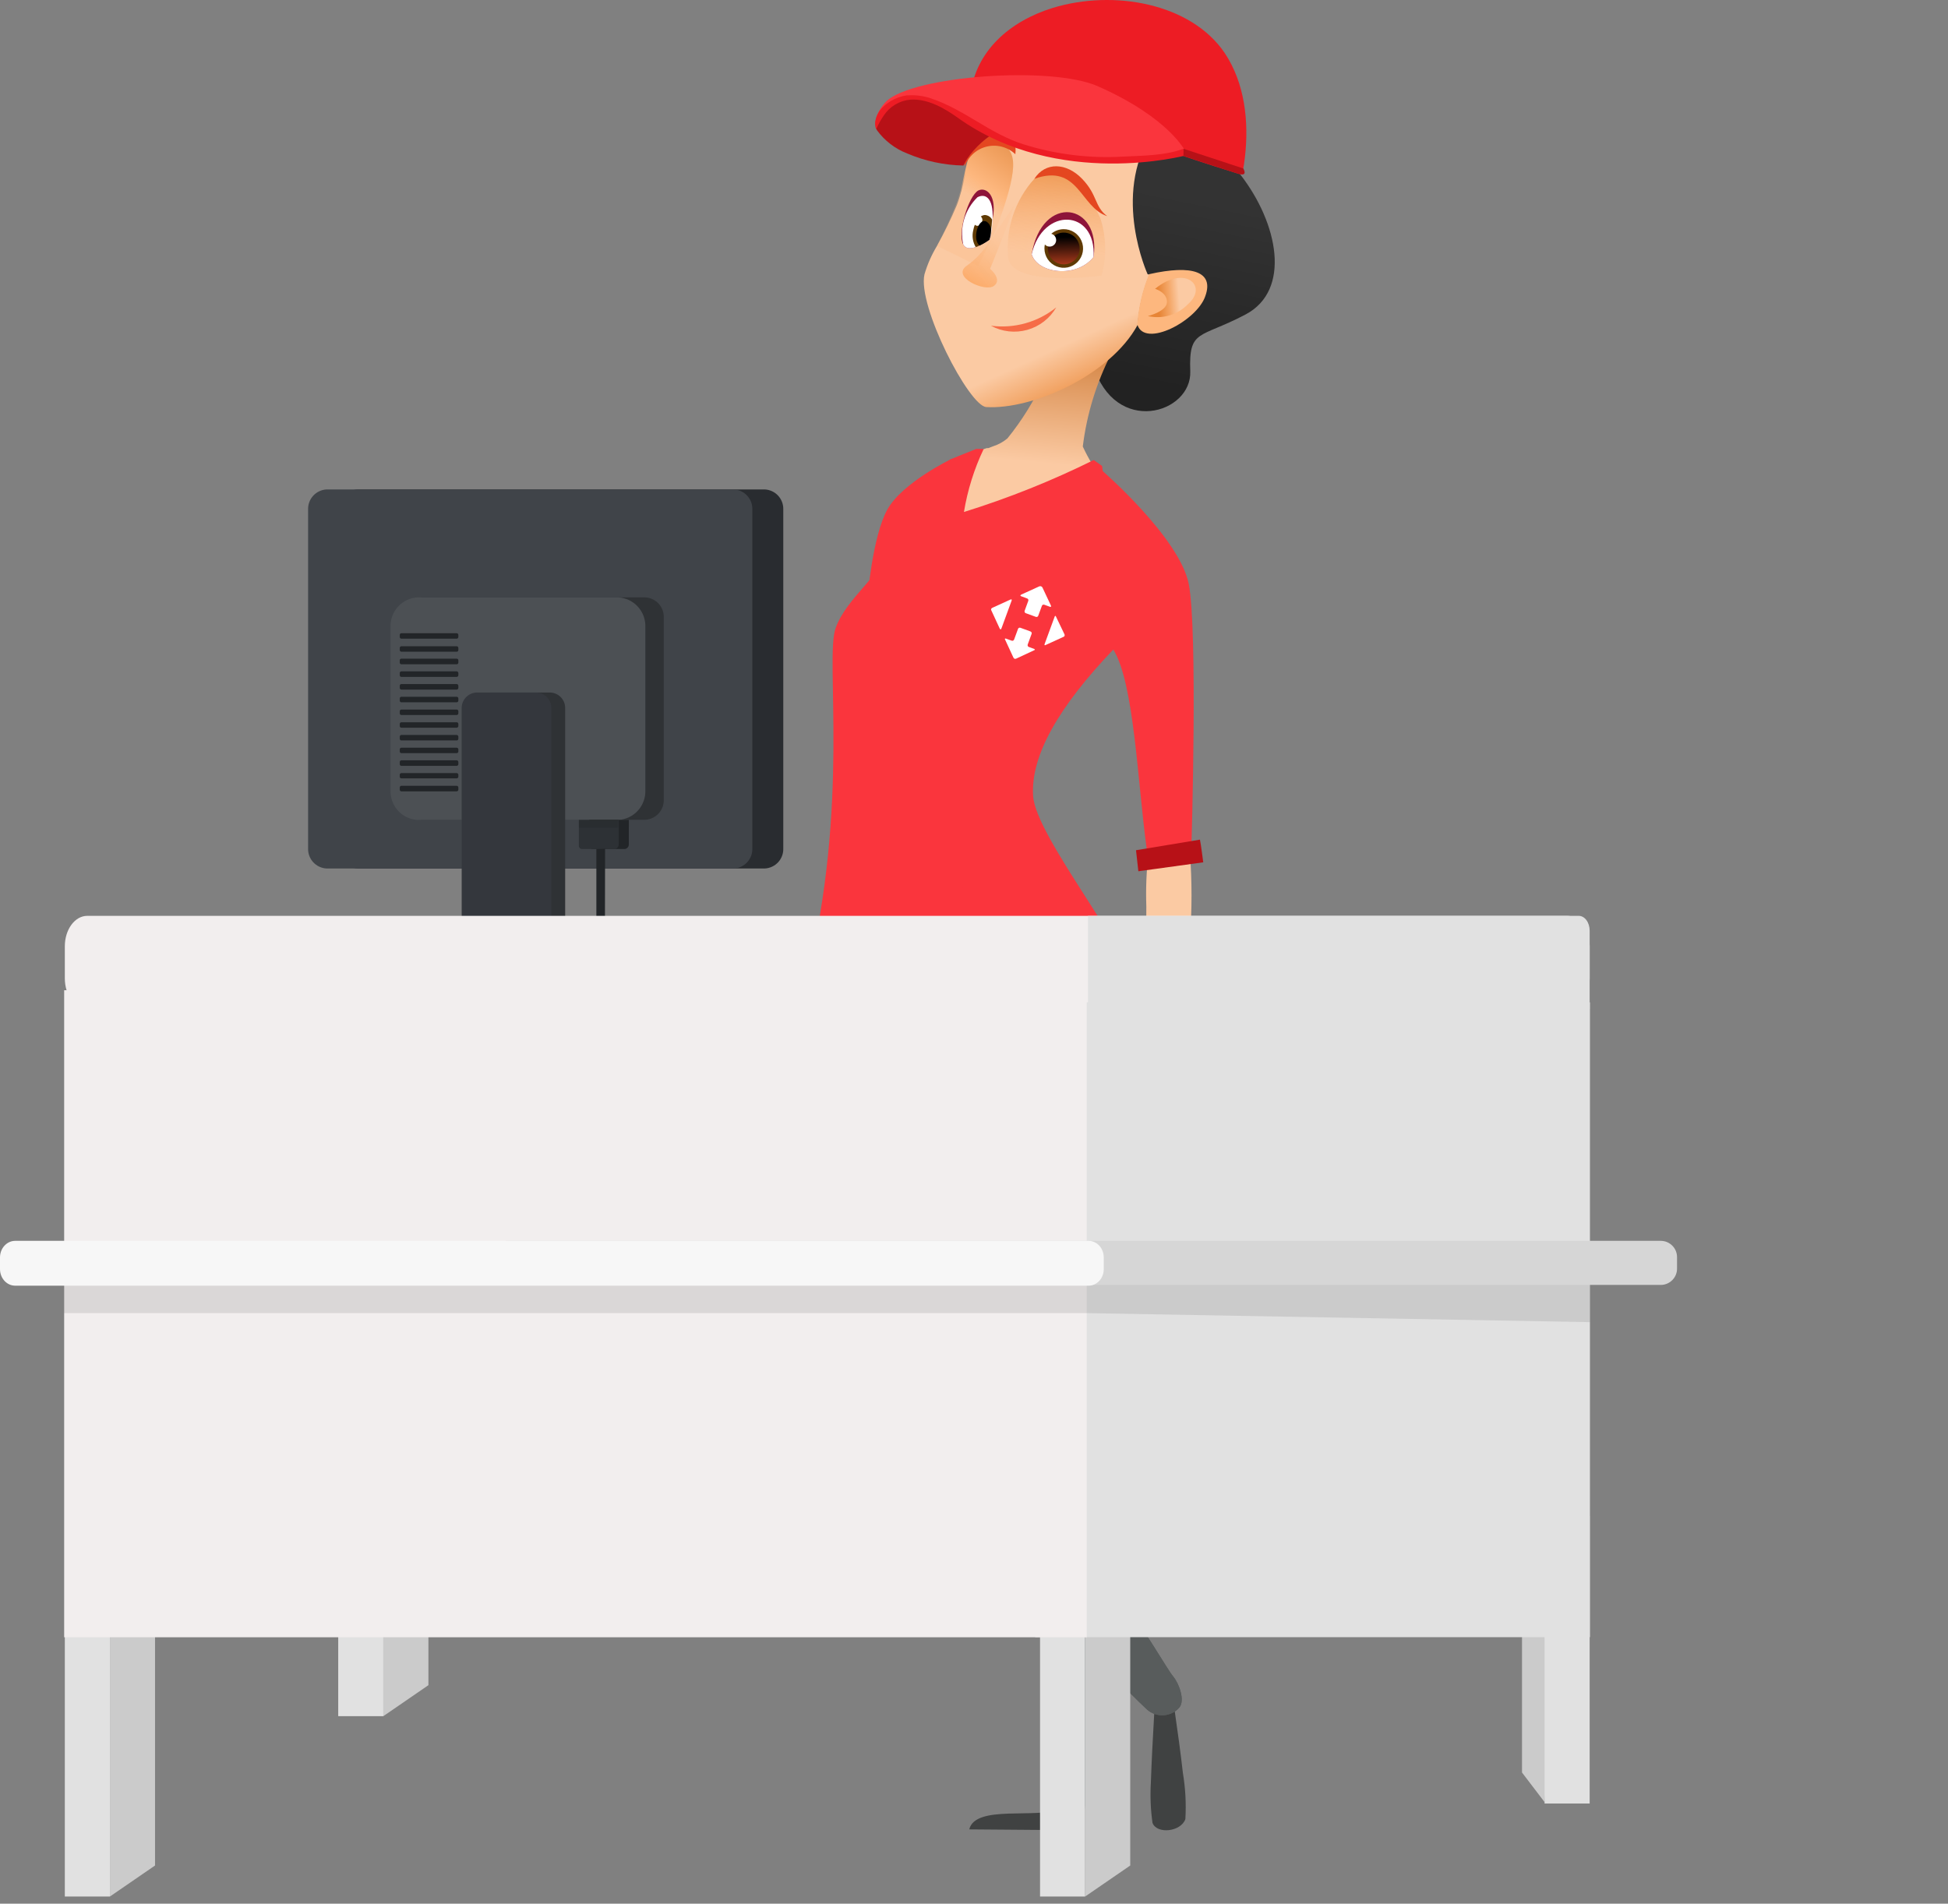 <svg width="266" height="260" viewBox="0 0 266 260" fill="none" xmlns="http://www.w3.org/2000/svg">
<rect x="0" y="0" width="266" height="260" fill="#808080" stroke="none"/>
<path d="M265.963 80.982C265.964 80.959 265.964 80.936 265.963 80.914C265.959 80.94 265.963 80.982 265.963 80.982Z" fill="#381911"/>
<path d="M14.525 133.218L11.261 134.784L31.984 177.979L35.248 176.413L14.525 133.218Z" fill="#FFD2A9"/>
<path d="M213.99 207.062H207.832V242.086L210.911 246.127L213.99 207.062Z" fill="#CBCBCB"/>
<path d="M132.353 249.85L146.488 249.962V247.034C146.488 247.034 145.099 245.645 144.743 247.034C141.664 248.48 133.179 246.415 132.353 249.85Z" fill="#404242"/>
<path d="M157.376 248.968C157.977 250.544 161.262 250.188 161.863 248.442C161.986 246.34 161.872 244.23 161.525 242.153C160.924 236.804 159.854 229.99 159.76 229.539L157.883 229.708C157.883 229.708 157.339 237.742 157.151 243.467C157.041 245.304 157.117 247.146 157.376 248.968Z" fill="#404242"/>
<path d="M112.175 127.685C112.175 127.685 112.362 137.24 112.757 143.284C112.85 144.505 112.925 145.593 113.001 146.419C113.001 146.644 113.001 146.907 113.094 147.17C113.376 149.648 113.733 152.52 114.146 155.636C116.023 169.114 119.101 187.041 123.757 195.919C126.762 200.7 130.186 205.204 133.987 209.379C136.99 212.926 140.369 216.699 143.617 220.229C146.245 223.101 148.798 225.86 151.125 228.094C153.453 230.328 155.255 232.223 156.625 233.481C157.237 234.026 158.04 234.309 158.858 234.266C159.677 234.224 160.446 233.861 160.999 233.256C161.881 232.299 160.999 229.915 160.192 228.957C159.385 228 156.306 222.5 151.538 215.911C148.237 211.143 144.697 206.545 140.932 202.133C139.761 200.996 138.67 199.779 137.666 198.491C135.23 195.624 133.753 192.066 133.443 188.317C133.142 181.09 133.443 173.3 133.649 167.912C133.856 164.308 134.081 161.906 134.156 161.699C134.231 161.493 133.856 159.447 133.311 156.349C132.767 153.252 132.091 149.085 131.434 144.955C130.026 137.09 128.6 129.168 128.431 128.248L112.175 127.685Z" fill="url(#paint0_radial)"/>
<path d="M133.987 209.379C136.99 212.926 140.369 216.7 143.617 220.229C146.245 223.101 148.798 225.86 151.125 228.094C153.453 230.328 155.255 232.223 156.625 233.481C157.237 234.027 158.04 234.309 158.858 234.266C159.677 234.224 160.446 233.861 160.999 233.256C161.881 232.299 160.999 229.915 160.192 228.957C159.385 228 156.306 222.5 151.538 215.911C148.237 211.143 144.697 206.545 140.932 202.133C139.761 200.996 138.67 199.779 137.666 198.491L133.987 209.379Z" fill="url(#paint1_radial)"/>
<path d="M119.814 132.659C120.592 137.162 122.404 141.422 125.108 145.105C126.405 146.788 128.197 148.022 130.232 148.634L130.382 149.591C130.382 149.591 130.683 151.938 131.471 156.593C131.959 159.459 132.66 163.213 133.573 167.856C133.799 168.888 134.024 169.94 134.23 171.047C136.108 179.832 138.792 191.696 140.857 202.076C142.152 208.59 143.184 214.465 143.522 218.445C143.522 219.046 143.522 219.628 143.616 220.172C145.493 240.614 142.997 245.757 143.71 247.147C144.423 248.536 147.37 248.742 148.065 247.334C149.454 240.969 150.451 234.525 151.05 228.037C151.275 225.916 151.463 223.945 151.557 222.406C151.728 220.255 151.696 218.093 151.463 215.948C151.256 214.071 150.918 212.194 150.524 210.054C150.074 207.633 149.548 204.817 149.116 201.063C147.896 190.738 151.406 174.107 153.847 160.31C154.87 155.068 155.311 149.73 155.161 144.392C155.044 141.282 154.488 138.204 153.509 135.25C152.281 131.82 150.365 128.677 147.877 126.014L128.261 128.286L127.585 128.38C127.585 128.38 118.763 127.066 119.814 132.659Z" fill="#585C5C"/>
<path style="mix-blend-mode:multiply" opacity="0.3" d="M112.175 127.685C112.175 127.685 112.362 137.24 112.756 143.284C112.85 144.505 112.925 145.593 113 146.419C113 146.645 113 146.907 113.094 147.17C113.376 149.648 113.733 152.52 114.146 155.636C117.137 156.325 120.184 156.752 123.25 156.912C125.805 157.027 128.366 156.946 130.908 156.668H131.472C132.072 156.668 132.654 156.537 133.236 156.424C141.752 155.201 149.539 150.941 155.161 144.429C155.045 141.32 154.489 138.242 153.509 135.288C152.282 131.857 150.365 128.714 147.878 126.052L128.262 128.324L112.175 127.685Z" fill="url(#paint2_radial)"/>
<g style="mix-blend-mode:multiply" opacity="0.2">
<g style="mix-blend-mode:multiply" opacity="0.2">
<g style="mix-blend-mode:multiply" opacity="0.2">
<g style="mix-blend-mode:multiply" opacity="0.2">
<path d="M143.13 129.092L143.731 128.717L143.149 127.835L142.567 128.229C142.773 128.473 142.961 128.811 143.13 129.092Z" fill="#37496F"/>
</g>
</g>
</g>
<g style="mix-blend-mode:multiply" opacity="0.2">
<g style="mix-blend-mode:multiply" opacity="0.2">
<g style="mix-blend-mode:multiply" opacity="0.2">
<path d="M147.091 240.576C147.223 239.882 147.335 239.206 147.448 238.511L146.753 238.399C146.66 239.074 146.528 239.769 146.397 240.445L147.091 240.576ZM148.011 234.363C148.011 233.65 148.142 232.955 148.199 232.26H147.504C147.504 232.955 147.373 233.65 147.317 234.344L148.011 234.363ZM148.424 228.074C148.424 227.361 148.424 226.667 148.424 225.972H147.729C147.729 226.667 147.729 227.361 147.729 228.056L148.424 228.074ZM147.673 221.805H148.387L148.274 219.702H147.579C147.617 220.453 147.654 221.11 147.673 221.805ZM147.26 215.573H147.974C147.974 214.859 147.842 214.165 147.767 213.489H147.072C147.129 214.184 147.204 214.822 147.26 215.573ZM146.603 209.359L147.298 209.265C147.298 208.571 147.11 207.876 147.035 207.182H146.34C146.322 207.97 146.509 208.665 146.603 209.359ZM145.796 203.127H146.491C146.491 202.433 146.303 201.738 146.228 201.044H145.533C145.608 201.682 145.702 202.433 145.796 203.127ZM145.045 196.895H145.74C145.74 196.2 145.627 195.506 145.59 194.811H144.895C144.933 195.506 144.989 196.2 145.045 196.895ZM144.707 190.607H145.421C145.421 190.1 145.421 189.593 145.421 189.086V188.542H144.726V190.625L144.707 190.607ZM145.514 184.356L145.627 182.272H144.933L144.82 184.356H145.514ZM145.965 178.124C145.965 177.429 146.096 176.734 146.171 176.04H145.477C145.477 176.734 145.346 177.429 145.27 178.124H145.965ZM146.641 171.891C146.735 171.216 146.81 170.521 146.904 169.827L146.209 169.733C146.115 170.427 146.04 171.122 145.946 171.816L146.641 171.891ZM147.41 165.678C147.41 164.984 147.579 164.289 147.654 163.595H146.96C146.96 164.289 146.81 164.984 146.716 165.659L147.41 165.678ZM148.124 159.427C148.124 158.733 148.255 158.038 148.311 157.344H147.617C147.617 158.038 147.485 158.714 147.429 159.427H148.124ZM148.574 153.158C148.574 152.463 148.574 151.75 148.574 151.055H147.861C147.861 151.731 147.861 152.425 147.861 153.12L148.574 153.158ZM147.898 146.888H148.612C148.612 146.175 148.612 145.48 148.48 144.786H147.786C147.842 145.499 147.88 146.193 147.898 146.888ZM147.298 140.693L147.992 140.581C147.88 139.886 147.729 139.173 147.598 138.516L146.904 138.666C147.054 139.379 147.185 140.055 147.298 140.693ZM145.796 134.686L146.453 134.442C146.209 133.785 145.965 133.11 145.683 132.471L145.045 132.753C145.308 133.372 145.552 134.105 145.796 134.686Z" fill="#37496F"/>
</g>
</g>
</g>
<g style="mix-blend-mode:multiply" opacity="0.2">
<g style="mix-blend-mode:multiply" opacity="0.2">
<g style="mix-blend-mode:multiply" opacity="0.2">
<path d="M145.927 245.738C145.927 245.4 146.096 245.062 146.19 244.724L145.514 244.555C145.42 244.893 145.345 245.231 145.251 245.569L145.927 245.738Z" fill="#37496F"/>
</g>
</g>
</g>
</g>
<path d="M162.482 116.441C162.777 120.327 162.777 124.23 162.482 128.117C162.238 133.954 157.921 152.97 157.921 152.97L156.175 152.501C156.175 152.501 156.532 129.637 156.532 123.799C156.443 121.38 156.544 118.957 156.832 116.553L162.482 116.441Z" fill="#FBCAA3"/>
<path d="M157.977 152.97C159.004 154.91 159.901 156.917 160.661 158.977C159.841 160.492 158.62 161.752 157.132 162.619C156.344 162.788 154.692 161.042 154.692 161.042L156.231 152.501C156.231 152.501 157.602 151.712 157.977 152.97Z" fill="#FBCAA3"/>
<path d="M158.709 159.126C158.709 159.126 156.607 162.355 155.818 162.524C155.03 162.693 153.378 161.041 153.378 161.041L156.006 157.887L158.709 159.126Z" fill="#FBCAA3"/>
<path d="M157.357 158.019C157.357 158.019 156.043 161.529 154.635 161.773C154.142 161.828 153.643 161.75 153.19 161.548C152.983 161.463 152.801 161.33 152.658 161.158C152.515 160.987 152.416 160.783 152.37 160.565C152.323 160.346 152.331 160.12 152.392 159.905C152.453 159.691 152.566 159.494 152.72 159.333L155.236 156.442L157.357 158.019Z" fill="#FBCAA3"/>
<path d="M156.212 155.259C156.212 155.259 153.546 160.891 152.458 160.891C151.369 160.891 153.077 155.822 153.772 155.034C154.466 154.245 156.212 155.259 156.212 155.259Z" fill="#FBCAA3"/>
<path d="M156.531 152.463C154.547 152.854 152.754 153.906 151.444 155.447C151.031 155.823 151.143 156.874 151.049 157.625C150.918 158.882 150.787 159.69 151.049 159.746C152.157 159.934 153.114 157.531 153.114 156.498C153.114 154.997 156.268 155.879 156.268 155.879L156.531 152.463Z" fill="#FBCAA3"/>
<path d="M169.395 23.875C174.533 30.506 176.356 39.639 170.074 42.954C163.792 46.27 162.318 44.893 162.532 50.71C162.745 56.526 152.256 59.609 149.289 49.915C146.323 40.22 169.395 23.875 169.395 23.875Z" fill="url(#paint3_linear)"/>
<path d="M124.899 72.154C125.074 74.984 126.004 77.679 128.253 78.416C132.868 79.967 150.744 65.775 150.744 65.775C149.612 64.287 148.643 62.681 147.855 60.986C148.397 56.571 149.71 52.286 151.733 48.325L142.523 51.853C141.217 54.729 139.549 57.427 137.56 59.88C136.988 60.357 136.33 60.719 135.621 60.947L134.962 61.199H134.749L132.81 61.839C129.517 63.637 126.797 66.325 124.957 69.594C124.877 70.445 124.857 71.3 124.899 72.154Z" fill="url(#paint4_linear)"/>
<path d="M126.237 37.467C126.636 36.106 127.209 34.803 127.943 33.589C128.937 31.795 129.837 29.951 130.638 28.063C131.646 25.484 131.879 22.634 132.771 20.443C132.924 20.074 133.105 19.718 133.313 19.377C136.416 14.297 142.368 10.284 149.794 13.056C158.112 16.158 161.563 24.088 156.871 37.486H156.968C156.061 39.671 155.518 41.99 155.359 44.35C151.617 51.272 140.933 55.983 134.671 55.595C132.325 55.44 125.248 41.79 126.237 37.467Z" fill="url(#paint5_linear)"/>
<path d="M157.277 18.195C151.79 26.765 156.715 37.468 156.715 37.468L164.374 37.584L169.396 23.876C167.882 22.138 166.023 20.735 163.936 19.757C161.849 18.778 159.581 18.247 157.277 18.195Z" fill="url(#paint6_linear)"/>
<path d="M127.944 33.569L133.567 36.342L135.971 31.456C139.073 23.138 139.015 20.54 136.533 19.609C135.875 19.4 135.175 19.359 134.497 19.491C133.82 19.623 133.186 19.924 132.655 20.366C131.763 22.556 131.531 25.407 130.522 27.985C129.761 29.89 128.9 31.754 127.944 33.569Z" fill="url(#paint7_linear)"/>
<path d="M150.414 37.641C151.135 35.058 151.074 32.319 150.24 29.77C147.971 24.767 144.035 22.014 141.243 24.418C139.943 25.856 138.953 27.548 138.336 29.386C137.718 31.224 137.487 33.17 137.656 35.101C138.025 39.328 150.414 37.641 150.414 37.641Z" fill="url(#paint8_linear)"/>
<path d="M151.19 29.518C147.467 28.315 147.312 22.266 141.243 24.418C142.736 22.092 145.606 22.189 147.758 24.418C149.91 26.648 149.425 28.219 151.19 29.518Z" fill="url(#paint9_linear)"/>
<path d="M138.646 21.064C138.134 20.577 137.508 20.227 136.826 20.044C136.144 19.861 135.427 19.853 134.74 20.018C134.054 20.184 133.42 20.52 132.896 20.993C132.373 21.467 131.976 22.065 131.743 22.732C130.909 18.893 139.285 15.403 138.646 21.064Z" fill="url(#paint10_linear)"/>
<path d="M140.875 34.734C142.271 26.358 150.395 27.677 149.328 35.103C146.924 38.088 141.67 37.332 140.875 34.734Z" fill="#8E143A"/>
<path d="M140.876 34.733C142.368 28.218 149.698 28.509 149.329 35.101C146.925 38.087 141.67 37.331 140.876 34.733Z" fill="white"/>
<path d="M144.229 41.984C143.363 43.483 141.945 44.583 140.279 45.05C138.613 45.518 136.829 45.315 135.31 44.485C136.889 44.693 138.493 44.579 140.026 44.149C141.559 43.719 142.989 42.983 144.229 41.984Z" fill="#F66C47"/>
<path d="M142.619 33.938C142.62 34.462 142.776 34.974 143.068 35.409C143.361 35.843 143.776 36.181 144.261 36.379C144.746 36.577 145.279 36.626 145.792 36.519C146.306 36.412 146.775 36.155 147.142 35.781C147.508 35.406 147.754 34.931 147.849 34.416C147.945 33.9 147.884 33.368 147.675 32.888C147.467 32.407 147.12 31.999 146.679 31.717C146.237 31.434 145.722 31.289 145.198 31.301C144.509 31.316 143.853 31.601 143.371 32.094C142.889 32.586 142.619 33.248 142.619 33.938Z" fill="#5F3A04"/>
<path style="mix-blend-mode:screen" d="M143.086 33.939C143.086 34.371 143.215 34.793 143.456 35.151C143.697 35.509 144.04 35.787 144.44 35.95C144.84 36.112 145.28 36.152 145.703 36.063C146.125 35.975 146.512 35.762 146.813 35.452C147.115 35.143 147.317 34.751 147.394 34.326C147.471 33.901 147.42 33.462 147.246 33.067C147.073 32.671 146.786 32.336 146.421 32.104C146.056 31.873 145.631 31.756 145.199 31.767C144.633 31.782 144.096 32.018 143.701 32.423C143.306 32.829 143.085 33.373 143.086 33.939Z" fill="url(#paint11_linear)"/>
<path d="M142.445 32.659C142.426 32.785 142.435 32.915 142.471 33.038C142.506 33.161 142.568 33.275 142.652 33.372C142.736 33.469 142.839 33.547 142.956 33.601C143.072 33.654 143.199 33.682 143.327 33.682C143.455 33.682 143.582 33.654 143.699 33.601C143.815 33.547 143.919 33.469 144.003 33.372C144.086 33.275 144.148 33.161 144.184 33.038C144.22 32.915 144.228 32.785 144.209 32.659C144.178 32.447 144.072 32.254 143.91 32.114C143.748 31.975 143.541 31.898 143.327 31.898C143.113 31.898 142.907 31.975 142.745 32.114C142.583 32.254 142.476 32.447 142.445 32.659Z" fill="white"/>
<path d="M131.53 33.395C131.859 34.016 132.557 33.977 133.236 33.744C133.928 33.495 134.58 33.149 135.175 32.717C135.407 31.592 135.388 30.642 135.543 29.886C136.183 26.706 134.69 25.504 133.604 26.008C132.208 26.764 130.715 31.922 131.53 33.395Z" fill="#8E143A"/>
<path d="M131.53 33.395C131.859 34.016 132.557 33.977 133.236 33.744C133.928 33.495 134.58 33.149 135.175 32.717C135.381 31.786 135.504 30.839 135.543 29.886C135.66 26.997 134.535 26.377 133.469 26.939C132.624 27.762 132.002 28.786 131.663 29.916C131.323 31.046 131.278 32.243 131.53 33.395Z" fill="white"/>
<path d="M132.886 31.495C132.708 32.262 132.833 33.068 133.235 33.744C133.417 33.693 133.593 33.622 133.759 33.531C134.23 33.31 134.678 33.044 135.097 32.736C135.194 32.329 135.252 31.941 135.31 31.592C135.394 31.059 135.445 30.522 135.465 29.983C135.39 29.839 135.286 29.713 135.159 29.613C135.032 29.512 134.885 29.44 134.728 29.401C133.972 29.168 133.119 30.157 132.886 31.495Z" fill="#5F3A04"/>
<path d="M132.906 30.041C132.865 30.211 132.893 30.39 132.984 30.539C133.075 30.688 133.221 30.795 133.391 30.836C133.476 30.847 133.563 30.84 133.646 30.816C133.729 30.793 133.807 30.752 133.874 30.698C133.941 30.644 133.996 30.576 134.036 30.5C134.077 30.424 134.101 30.34 134.108 30.254C134.14 30.169 134.152 30.078 134.145 29.987C134.137 29.897 134.11 29.809 134.065 29.73C134.02 29.651 133.958 29.583 133.884 29.531C133.809 29.479 133.724 29.443 133.635 29.428C133.545 29.412 133.454 29.416 133.366 29.439C133.278 29.463 133.197 29.505 133.127 29.564C133.058 29.622 133.002 29.695 132.963 29.778C132.925 29.86 132.906 29.95 132.906 30.041Z" fill="white"/>
<path style="mix-blend-mode:screen" d="M133.76 33.532C134.231 33.311 134.679 33.045 135.098 32.737C135.236 32.371 135.308 31.984 135.311 31.593C135.344 31.346 135.309 31.094 135.21 30.865C135.111 30.637 134.951 30.439 134.749 30.294C133.566 29.576 132.713 32.737 133.76 33.532Z" fill="url(#paint12_linear)"/>
<path d="M138.432 28.141C134.865 33.357 134.206 34.733 132.015 36.284C129.824 37.836 134.555 39.949 135.737 39.038C136.92 38.126 135.194 36.711 135.194 36.711C135.194 36.711 137.153 32.077 138.432 28.141Z" fill="url(#paint13_linear)"/>
<path d="M164.588 40.433C163.483 43.787 156.29 47.626 155.301 44.311C155.46 41.951 156.004 39.632 156.91 37.447C162.843 36.11 165.79 37.118 164.588 40.433Z" fill="url(#paint14_linear)"/>
<path d="M157.724 39.445C161.815 36.09 165.053 39.076 162.203 41.558C161.507 42.273 160.638 42.796 159.68 43.078C158.722 43.36 157.708 43.391 156.736 43.167C156.736 43.167 159.353 42.547 159.353 41.228C159.353 39.91 157.724 39.445 157.724 39.445Z" fill="url(#paint15_linear)"/>
<path d="M156.832 19.009C154.279 16.472 151.044 14.729 147.52 13.993C143.996 13.256 140.334 13.557 136.978 14.86C134.012 15.887 134.244 7.434 142.232 7.104C150.221 6.775 156.832 16.547 156.832 19.009Z" fill="url(#paint16_linear)"/>
<path d="M125.106 12.82C120.538 13.962 120.538 15.104 119.647 17.48C119.647 17.48 119.647 17.571 119.647 17.594L119.75 17.788C120.795 19.221 122.23 20.323 123.884 20.963C126.313 21.999 128.919 22.558 131.559 22.608C131.714 22.287 131.885 21.974 132.073 21.671C133.19 20.065 134.664 18.74 136.379 17.8C137.367 17.223 138.407 16.741 139.485 16.36C133.901 14.27 127.459 12.249 125.106 12.82Z" fill="#B71117"/>
<path d="M143.757 1.079C137.921 2.884 133.204 6.927 132.496 13.037C131.753 19.581 159.769 20.552 159.769 20.552C159.769 20.552 158.879 20.552 169.123 23.739C169.181 23.758 169.242 23.765 169.303 23.76C169.363 23.754 169.422 23.737 169.475 23.708C169.529 23.679 169.576 23.639 169.614 23.592C169.651 23.544 169.679 23.489 169.694 23.43C169.831 22.756 169.923 22.083 170.003 21.397C170.54 16.623 170.003 11.392 167.239 7.246C162.625 0.428 152.06 -1.456 143.757 1.079Z" fill="#ED1C24"/>
<path d="M149.891 11.77C143.461 8.949 124.65 10.365 121.03 13.837C120.387 14.472 119.912 15.257 119.648 16.121C119.442 17.081 119.648 16.578 119.648 17.263C119.682 17.351 119.682 17.449 119.648 17.537C120.904 14.328 123.897 11.05 130.886 16.041C144.592 25.818 161.906 20.735 161.906 20.735C161.906 20.735 159.736 16.11 149.891 11.77Z" fill="#FA353D"/>
<path d="M153.386 21.386C148.788 21.659 144.179 21.094 139.783 19.718C135.146 18.256 131.788 15.024 127.22 13.471C126.187 13.106 125.092 12.955 123.999 13.025H123.816C122.575 13.209 121.423 13.78 120.527 14.659C120.055 15.111 119.722 15.69 119.568 16.326C119.446 16.763 119.47 17.228 119.636 17.651C119.932 16.978 120.291 16.336 120.71 15.732C121.117 15.128 121.655 14.624 122.284 14.256C122.912 13.888 123.616 13.667 124.342 13.608C126.74 13.459 129.036 14.83 130.84 16.121C144.546 25.897 161.963 21.214 161.963 21.214C161.948 20.88 161.81 20.562 161.575 20.323C159.051 21.283 155.773 21.26 153.386 21.386Z" fill="#ED1C24"/>
<path d="M161.62 20.324L169.775 23.008C169.775 23.008 170.472 24.15 169.124 23.739C167.776 23.327 161.597 21.306 161.597 21.306L161.62 20.324Z" fill="#B71117"/>
<path d="M138.543 142.171C123.791 145.49 113.834 137.746 113.834 137.746C113.834 137.746 116.718 90.515 117.067 86.211C117.416 81.906 129.743 62.749 129.743 62.749L133.296 61.315H134.323C133.025 64.044 132.117 66.942 131.628 69.924C137.714 68.033 143.64 65.66 149.35 62.828L150.493 63.642L151.017 67.869L134.672 100.985L138.543 142.171Z" fill="#FA353D"/>
<path d="M129.863 62.711C129.863 62.711 123.232 65.91 121.176 69.575C119.121 73.239 118.443 81.809 118.443 81.809C118.443 81.809 129.184 65.232 129.863 62.711Z" fill="#FA353D"/>
<path d="M150.55 64.32C150.55 64.32 161.058 73.452 162.319 79.734C163.579 86.016 162.699 115.249 162.699 115.249C162.699 115.249 159.661 117.695 156.614 116.171C155.316 106.837 154.893 93.345 152.023 88.711C144.714 96.37 140.72 103.097 141.069 108.701C141.418 114.304 154.641 130.184 155.223 135.671C147.351 141.604 133.74 143.097 133.74 142.748C133.74 142.399 131.122 121.846 131.006 113.044C130.89 104.241 131.355 90.534 131.355 90.534C131.355 90.534 137.753 79.908 137.753 79.579C137.753 79.249 150.55 64.32 150.55 64.32Z" fill="#FA353D"/>
<path d="M123.232 72.541C120.382 78.706 115.593 81.576 114.1 85.803C112.607 90.029 116.136 109.729 110.106 133.887C109.524 136.175 117.153 139.221 117.153 139.221C117.153 139.221 117.299 113.335 117.532 105.909C118.169 97.06 119.505 88.276 121.526 79.637C122.282 77.698 123.697 73.82 123.697 73.82L123.232 72.541Z" fill="#FA353D"/>
<path d="M163.852 114.676C163.965 115.126 164.303 117.773 164.303 117.773L155.442 118.993L155.123 116.121L163.852 114.676Z" fill="#B71117"/>
<path d="M142.099 80.061L142.22 80.105C142.27 80.147 142.325 80.189 142.351 80.25C142.732 81.062 143.114 81.872 143.495 82.683C143.518 82.737 143.54 82.803 143.506 82.857C143.476 82.897 143.419 82.89 143.378 82.875C143.117 82.783 142.859 82.682 142.597 82.592C142.477 82.544 142.326 82.602 142.278 82.724C142.103 83.184 141.941 83.65 141.767 84.11C141.72 84.237 141.564 84.293 141.441 84.247C140.982 84.081 140.523 83.912 140.065 83.744C139.931 83.701 139.863 83.536 139.919 83.409C140.082 82.962 140.248 82.515 140.41 82.067C140.466 81.938 140.392 81.779 140.26 81.736C139.98 81.628 139.697 81.531 139.417 81.424C139.372 81.408 139.323 81.362 139.344 81.309C139.376 81.234 139.46 81.206 139.529 81.173C140.324 80.812 141.119 80.447 141.915 80.084C141.972 80.058 142.037 80.06 142.099 80.061Z" fill="white"/>
<path d="M137.958 81.893C138.008 81.871 138.069 81.843 138.122 81.873C138.174 81.914 138.152 81.989 138.134 82.041C137.688 83.261 137.241 84.48 136.795 85.699C136.769 85.768 136.749 85.84 136.712 85.905C136.693 85.941 136.647 85.969 136.607 85.947C136.522 85.907 136.497 85.808 136.458 85.73C136.111 84.976 135.762 84.222 135.413 83.467C135.376 83.383 135.319 83.3 135.333 83.203L135.348 83.161C135.381 83.09 135.443 83.039 135.514 83.008C136.328 82.637 137.143 82.264 137.958 81.893Z" fill="white"/>
<path d="M144.109 84.115C144.168 84.126 144.182 84.192 144.206 84.238C144.586 85.031 144.967 85.824 145.347 86.618C145.409 86.73 145.389 86.9 145.264 86.959C144.449 87.332 143.633 87.703 142.819 88.077C142.768 88.096 142.715 88.143 142.659 88.118C142.605 88.073 142.631 87.995 142.65 87.94C143.105 86.7 143.559 85.459 144.014 84.219C144.031 84.175 144.054 84.118 144.109 84.115Z" fill="white"/>
<path d="M139.01 85.894C139.05 85.761 139.207 85.689 139.335 85.739C139.762 85.89 140.185 86.05 140.611 86.203C140.702 86.237 140.804 86.276 140.853 86.368C140.894 86.437 140.888 86.523 140.858 86.596C140.687 87.065 140.514 87.533 140.343 88.002C140.289 88.126 140.331 88.296 140.464 88.349C140.712 88.447 140.967 88.531 141.216 88.629C141.262 88.648 141.323 88.688 141.306 88.748C141.269 88.8 141.201 88.812 141.147 88.841C140.354 89.209 139.562 89.579 138.769 89.948C138.705 89.979 138.631 89.989 138.561 89.975L138.528 89.963C138.463 89.932 138.411 89.878 138.381 89.812C138.01 89.009 137.64 88.205 137.267 87.402C137.247 87.349 137.195 87.293 137.223 87.233C137.267 87.187 137.338 87.208 137.39 87.226C137.651 87.319 137.909 87.419 138.171 87.51C138.306 87.553 138.447 87.451 138.485 87.323C138.662 86.847 138.833 86.37 139.01 85.894Z" fill="white"/>
<path d="M15.01 219.763H8.852V259.02H15.01V219.763Z" fill="#E1E1E1"/>
<path d="M15.01 219.763H21.168V254.786L15.01 259.02V219.763Z" fill="#CBCBCB"/>
<path d="M217.069 207.062H210.911V246.319H217.069V207.062Z" fill="#E1E1E1"/>
<path d="M148.176 219.763H142.018V259.02H148.176V219.763Z" fill="#E1E1E1"/>
<path d="M148.176 219.763H154.334V254.786L148.176 259.02V219.763Z" fill="#CBCBCB"/>
<path d="M52.343 195.131H46.185V234.388H52.343V195.131Z" fill="#E1E1E1"/>
<path d="M52.343 195.131H58.501V230.155L52.343 234.388V195.131Z" fill="#CBCBCB"/>
<path d="M104.443 66.846H48.813C48.114 66.883 47.457 67.195 46.986 67.714C46.515 68.233 46.268 68.916 46.299 69.616V115.845C46.268 116.545 46.515 117.228 46.986 117.747C47.457 118.266 48.114 118.578 48.813 118.615H104.443C105.142 118.578 105.799 118.266 106.27 117.747C106.741 117.228 106.988 116.545 106.957 115.845V69.616C106.988 68.916 106.741 68.233 106.27 67.714C105.799 67.195 105.142 66.883 104.443 66.846Z" fill="#292C30"/>
<path d="M100.216 66.846H44.586C43.887 66.884 43.23 67.196 42.759 67.715C42.289 68.233 42.041 68.917 42.072 69.617V115.845C42.041 116.545 42.289 117.229 42.759 117.747C43.23 118.266 43.887 118.578 44.586 118.616H100.216C100.916 118.578 101.572 118.266 102.043 117.747C102.514 117.229 102.761 116.545 102.731 115.845V69.617C102.761 68.917 102.514 68.233 102.043 67.715C101.572 67.196 100.916 66.884 100.216 66.846Z" fill="#404449"/>
<path d="M88.088 81.588H57.559C56.855 81.623 56.194 81.935 55.721 82.457C55.247 82.978 55 83.666 55.033 84.37V109.181C55.003 109.882 55.25 110.567 55.72 111.087C56.191 111.608 56.847 111.922 57.548 111.962H88.088C88.795 111.93 89.46 111.62 89.938 111.098C90.415 110.577 90.667 109.887 90.636 109.181V84.37C90.653 84.02 90.6 83.67 90.48 83.34C90.361 83.01 90.178 82.708 89.941 82.449C89.704 82.191 89.419 81.982 89.101 81.834C88.783 81.686 88.439 81.603 88.088 81.588Z" fill="#2F3235"/>
<path d="M84.428 81.588H57.013C55.987 81.646 55.025 82.106 54.336 82.868C53.646 83.63 53.285 84.634 53.331 85.66V107.912C53.285 108.939 53.646 109.943 54.336 110.705C55.025 111.467 55.987 111.927 57.013 111.985H84.428C85.455 111.927 86.418 111.468 87.109 110.706C87.8 109.944 88.164 108.94 88.122 107.912V85.66C88.164 84.633 87.8 83.629 87.109 82.867C86.418 82.105 85.455 81.646 84.428 81.588Z" fill="#4C5054"/>
<path d="M75.182 94.583H66.938C66.66 94.597 66.388 94.666 66.137 94.786C65.886 94.905 65.661 95.073 65.475 95.28C65.289 95.487 65.146 95.728 65.053 95.99C64.96 96.253 64.92 96.531 64.935 96.808V132.567H77.174V96.775C77.195 96.221 76.999 95.682 76.626 95.272C76.254 94.862 75.735 94.615 75.182 94.583Z" fill="#2F3235"/>
<path d="M73.324 94.583H65.046C64.769 94.597 64.496 94.666 64.245 94.786C63.994 94.905 63.769 95.073 63.583 95.28C63.397 95.487 63.254 95.728 63.161 95.99C63.069 96.253 63.029 96.531 63.044 96.808V132.567H75.282V96.775C75.304 96.227 75.112 95.692 74.746 95.283C74.381 94.874 73.871 94.623 73.324 94.583Z" fill="#34373D"/>
<path opacity="0.09" d="M85.874 111.962H80.489V113.052H85.874V111.962Z" fill="black"/>
<path d="M80.478 115.5C80.475 115.558 80.484 115.616 80.504 115.67C80.524 115.725 80.554 115.775 80.593 115.817C80.633 115.86 80.68 115.894 80.733 115.918C80.786 115.942 80.843 115.955 80.901 115.956H85.285C85.445 115.947 85.596 115.876 85.704 115.757C85.812 115.639 85.869 115.482 85.863 115.322V111.984H80.478V115.5Z" fill="#222528"/>
<path d="M79.043 115.5C79.04 115.557 79.048 115.614 79.067 115.668C79.086 115.722 79.116 115.771 79.154 115.813C79.192 115.856 79.238 115.89 79.29 115.915C79.341 115.939 79.397 115.953 79.454 115.956H83.905C84.065 115.947 84.216 115.876 84.324 115.757C84.432 115.639 84.489 115.482 84.483 115.322V111.984H79.043V115.5Z" fill="#2D3135"/>
<path opacity="0.09" d="M84.428 111.962H79.043V113.052H84.428V111.962Z" fill="black"/>
<path d="M62.376 86.483H54.799C54.77 86.485 54.741 86.492 54.715 86.504C54.689 86.517 54.665 86.534 54.645 86.556C54.626 86.578 54.61 86.603 54.601 86.631C54.591 86.658 54.586 86.688 54.588 86.717V86.995C54.586 87.024 54.591 87.053 54.601 87.081C54.61 87.109 54.626 87.134 54.645 87.156C54.665 87.177 54.689 87.195 54.715 87.207C54.741 87.22 54.77 87.227 54.799 87.229H62.376C62.434 87.223 62.488 87.196 62.527 87.153C62.566 87.11 62.588 87.053 62.588 86.995V86.717C62.588 86.658 62.566 86.602 62.527 86.559C62.488 86.516 62.434 86.489 62.376 86.483Z" fill="#222528"/>
<path d="M62.376 88.263H54.8C54.769 88.265 54.74 88.272 54.712 88.285C54.685 88.299 54.661 88.317 54.641 88.34C54.621 88.363 54.607 88.39 54.597 88.419C54.588 88.447 54.585 88.478 54.588 88.508V88.775C54.587 88.804 54.591 88.833 54.601 88.861C54.611 88.889 54.626 88.914 54.645 88.936C54.665 88.957 54.689 88.975 54.715 88.987C54.742 89 54.77 89.007 54.8 89.009H62.376C62.406 89.007 62.434 89 62.461 88.987C62.487 88.975 62.511 88.957 62.531 88.936C62.55 88.914 62.565 88.889 62.575 88.861C62.585 88.833 62.589 88.804 62.588 88.775V88.508C62.591 88.448 62.571 88.389 62.531 88.343C62.492 88.297 62.436 88.269 62.376 88.263Z" fill="#222528"/>
<path d="M62.376 89.955H54.8C54.769 89.956 54.74 89.964 54.712 89.977C54.685 89.99 54.661 90.009 54.641 90.032C54.621 90.055 54.607 90.082 54.597 90.11C54.588 90.139 54.585 90.17 54.588 90.2V90.489C54.587 90.518 54.591 90.548 54.601 90.575C54.611 90.603 54.626 90.628 54.645 90.65C54.665 90.672 54.689 90.689 54.715 90.702C54.742 90.714 54.77 90.721 54.8 90.723H62.376C62.406 90.721 62.434 90.714 62.461 90.702C62.487 90.689 62.511 90.672 62.531 90.65C62.55 90.628 62.565 90.603 62.575 90.575C62.585 90.548 62.589 90.518 62.588 90.489V90.222C62.592 90.191 62.591 90.158 62.582 90.128C62.574 90.097 62.56 90.068 62.54 90.043C62.52 90.018 62.495 89.997 62.467 89.982C62.439 89.967 62.408 89.958 62.376 89.955Z" fill="#222528"/>
<path d="M62.376 91.69H54.8C54.769 91.692 54.74 91.699 54.712 91.713C54.685 91.726 54.661 91.744 54.641 91.767C54.621 91.79 54.607 91.817 54.597 91.846C54.588 91.875 54.585 91.905 54.588 91.935V92.202C54.585 92.232 54.588 92.263 54.597 92.292C54.607 92.321 54.621 92.347 54.641 92.37C54.661 92.393 54.685 92.412 54.712 92.425C54.74 92.438 54.769 92.446 54.8 92.447H62.376C62.436 92.441 62.492 92.413 62.531 92.367C62.571 92.322 62.591 92.262 62.588 92.202V91.935C62.591 91.875 62.571 91.816 62.531 91.77C62.492 91.725 62.436 91.696 62.376 91.69Z" fill="#222528"/>
<path d="M62.376 93.426H54.8C54.769 93.427 54.74 93.435 54.712 93.448C54.685 93.461 54.661 93.48 54.641 93.503C54.621 93.526 54.607 93.552 54.597 93.581C54.588 93.61 54.585 93.64 54.588 93.671V93.938C54.585 93.968 54.588 93.998 54.597 94.027C54.607 94.056 54.621 94.083 54.641 94.105C54.661 94.128 54.685 94.147 54.712 94.16C54.74 94.173 54.769 94.181 54.8 94.182H62.376C62.436 94.177 62.492 94.148 62.531 94.102C62.571 94.057 62.591 93.998 62.588 93.938V93.671C62.591 93.61 62.571 93.551 62.531 93.506C62.492 93.46 62.436 93.431 62.376 93.426Z" fill="#222528"/>
<path d="M62.376 95.162H54.8C54.769 95.163 54.74 95.171 54.712 95.184C54.685 95.197 54.661 95.216 54.641 95.239C54.621 95.262 54.607 95.289 54.597 95.317C54.588 95.346 54.585 95.377 54.588 95.407V95.674C54.585 95.704 54.588 95.734 54.597 95.763C54.607 95.792 54.621 95.819 54.641 95.842C54.661 95.865 54.685 95.883 54.712 95.897C54.74 95.91 54.769 95.917 54.8 95.919H62.376C62.436 95.913 62.492 95.884 62.531 95.839C62.571 95.793 62.591 95.734 62.588 95.674V95.407C62.591 95.347 62.571 95.288 62.531 95.242C62.492 95.196 62.436 95.168 62.376 95.162Z" fill="#222528"/>
<path d="M62.376 96.908H54.8C54.77 96.91 54.742 96.917 54.715 96.93C54.689 96.942 54.665 96.96 54.645 96.981C54.626 97.003 54.611 97.029 54.601 97.056C54.591 97.084 54.587 97.113 54.588 97.142V97.409C54.585 97.439 54.588 97.47 54.597 97.499C54.607 97.527 54.621 97.554 54.641 97.577C54.661 97.6 54.685 97.619 54.712 97.632C54.74 97.645 54.769 97.653 54.8 97.654H62.376C62.436 97.648 62.492 97.62 62.531 97.574C62.571 97.528 62.591 97.469 62.588 97.409V97.164C62.593 97.133 62.591 97.102 62.582 97.072C62.574 97.041 62.559 97.013 62.539 96.989C62.519 96.965 62.495 96.945 62.467 96.931C62.438 96.917 62.408 96.91 62.376 96.908Z" fill="#222528"/>
<path d="M62.376 98.644H54.8C54.77 98.645 54.742 98.653 54.715 98.665C54.689 98.678 54.665 98.695 54.645 98.717C54.626 98.739 54.611 98.764 54.601 98.792C54.591 98.819 54.587 98.848 54.588 98.878V99.145C54.585 99.175 54.588 99.205 54.597 99.234C54.607 99.263 54.621 99.29 54.641 99.313C54.661 99.336 54.685 99.354 54.712 99.367C54.74 99.381 54.769 99.388 54.8 99.389H62.376C62.436 99.384 62.492 99.355 62.531 99.31C62.571 99.264 62.591 99.205 62.588 99.145V98.878C62.589 98.848 62.585 98.819 62.575 98.792C62.565 98.764 62.55 98.739 62.531 98.717C62.511 98.695 62.487 98.678 62.461 98.665C62.434 98.653 62.406 98.645 62.376 98.644Z" fill="#222528"/>
<path d="M62.376 100.38H54.8C54.769 100.381 54.74 100.389 54.712 100.402C54.685 100.415 54.661 100.434 54.641 100.457C54.621 100.48 54.607 100.506 54.597 100.535C54.588 100.564 54.585 100.595 54.588 100.625V100.892C54.587 100.921 54.591 100.95 54.601 100.978C54.611 101.005 54.626 101.031 54.645 101.052C54.665 101.074 54.689 101.092 54.715 101.104C54.742 101.117 54.77 101.124 54.8 101.125H62.376C62.406 101.124 62.434 101.117 62.461 101.104C62.487 101.092 62.511 101.074 62.531 101.052C62.55 101.031 62.565 101.005 62.575 100.978C62.585 100.95 62.589 100.921 62.588 100.892V100.625C62.591 100.564 62.571 100.505 62.531 100.46C62.492 100.414 62.436 100.386 62.376 100.38Z" fill="#222528"/>
<path d="M62.376 102.116H54.8C54.769 102.117 54.74 102.125 54.712 102.138C54.685 102.151 54.661 102.17 54.641 102.193C54.621 102.215 54.607 102.242 54.597 102.271C54.588 102.3 54.585 102.33 54.588 102.36V102.628C54.587 102.657 54.591 102.686 54.601 102.714C54.611 102.741 54.626 102.766 54.645 102.788C54.665 102.81 54.689 102.828 54.715 102.84C54.742 102.853 54.77 102.86 54.8 102.861H62.376C62.406 102.86 62.434 102.853 62.461 102.84C62.487 102.828 62.511 102.81 62.531 102.788C62.55 102.766 62.565 102.741 62.575 102.714C62.585 102.686 62.589 102.657 62.588 102.628V102.36C62.591 102.3 62.571 102.241 62.531 102.196C62.492 102.15 62.436 102.121 62.376 102.116Z" fill="#222528"/>
<path d="M62.376 103.84H54.8C54.769 103.841 54.74 103.849 54.712 103.862C54.685 103.875 54.661 103.894 54.641 103.917C54.621 103.94 54.607 103.967 54.597 103.995C54.588 104.024 54.585 104.055 54.588 104.085V104.352C54.585 104.382 54.588 104.412 54.597 104.441C54.607 104.47 54.621 104.497 54.641 104.52C54.661 104.543 54.685 104.561 54.712 104.575C54.74 104.588 54.769 104.595 54.8 104.597H62.376C62.436 104.591 62.492 104.562 62.531 104.517C62.571 104.471 62.591 104.412 62.588 104.352V104.085C62.591 104.025 62.571 103.966 62.531 103.92C62.492 103.874 62.436 103.846 62.376 103.84Z" fill="#222528"/>
<path d="M62.376 105.587H54.8C54.769 105.588 54.74 105.596 54.712 105.609C54.685 105.622 54.661 105.641 54.641 105.664C54.621 105.686 54.607 105.713 54.597 105.742C54.588 105.771 54.585 105.801 54.588 105.831V106.065C54.585 106.095 54.588 106.126 54.597 106.155C54.607 106.183 54.621 106.21 54.641 106.233C54.661 106.256 54.685 106.275 54.712 106.288C54.74 106.301 54.769 106.308 54.8 106.31H62.376C62.436 106.304 62.492 106.276 62.531 106.23C62.571 106.184 62.591 106.125 62.588 106.065V105.798C62.583 105.744 62.559 105.693 62.52 105.654C62.482 105.616 62.431 105.592 62.376 105.587Z" fill="#222528"/>
<path d="M62.376 107.322H54.8C54.769 107.323 54.74 107.331 54.712 107.344C54.685 107.357 54.661 107.376 54.641 107.399C54.621 107.422 54.607 107.448 54.597 107.477C54.588 107.506 54.585 107.536 54.588 107.567V107.834C54.585 107.864 54.588 107.894 54.597 107.923C54.607 107.952 54.621 107.979 54.641 108.001C54.661 108.024 54.685 108.043 54.712 108.056C54.74 108.069 54.769 108.077 54.8 108.078H62.376C62.436 108.073 62.492 108.044 62.531 107.998C62.571 107.953 62.591 107.894 62.588 107.834V107.567C62.591 107.506 62.571 107.447 62.531 107.402C62.492 107.356 62.436 107.327 62.376 107.322Z" fill="#222528"/>
<path d="M82.592 132.801L82.625 115.934L81.435 115.967V132.801H82.592Z" fill="#222528"/>
<path d="M101.506 130.287H47.556C47.394 130.288 47.234 130.321 47.085 130.385C46.935 130.448 46.8 130.54 46.686 130.656C46.573 130.772 46.483 130.909 46.422 131.059C46.362 131.21 46.331 131.371 46.333 131.533V132.645C46.333 132.971 46.461 133.283 46.69 133.515C46.92 133.746 47.231 133.877 47.556 133.88H101.506C101.832 133.877 102.143 133.746 102.372 133.515C102.602 133.283 102.73 132.971 102.73 132.645V131.533C102.732 131.371 102.701 131.21 102.64 131.059C102.58 130.909 102.49 130.772 102.376 130.656C102.263 130.54 102.127 130.448 101.978 130.385C101.829 130.321 101.668 130.288 101.506 130.287Z" fill="#242628"/>
<path d="M82.67 130.32H47.245C47.01 130.325 46.786 130.423 46.622 130.591C46.458 130.76 46.366 130.986 46.366 131.221V132.945C46.362 133.065 46.381 133.184 46.423 133.295C46.465 133.407 46.528 133.509 46.61 133.596C46.692 133.683 46.79 133.753 46.899 133.802C47.008 133.851 47.126 133.877 47.245 133.88H82.67C82.907 133.874 83.132 133.775 83.297 133.604C83.461 133.433 83.552 133.205 83.549 132.968V131.243C83.552 131.125 83.532 131.007 83.489 130.896C83.446 130.786 83.383 130.685 83.301 130.599C83.219 130.513 83.122 130.445 83.013 130.397C82.905 130.349 82.788 130.322 82.67 130.32Z" fill="#404449"/>
<path d="M152.229 130.287H105.122C104.329 130.287 103.687 130.929 103.687 131.722V132.734C103.687 133.527 104.329 134.17 105.122 134.17H152.229C153.022 134.17 153.665 133.527 153.665 132.734V131.722C153.665 130.929 153.022 130.287 152.229 130.287Z" fill="#242628"/>
<path d="M214.011 125.084H11.91C10.221 125.084 8.852 126.948 8.852 129.247V133.622C8.852 135.921 10.221 137.785 11.91 137.785H214.011C215.7 137.785 217.069 135.921 217.069 133.622V129.247C217.069 126.948 215.7 125.084 214.011 125.084Z" fill="#F2EEEE"/>
<path d="M215.583 125.084H148.561V137.785H217.069V127.112C217.069 126.574 216.912 126.059 216.634 125.678C216.355 125.298 215.977 125.084 215.583 125.084Z" fill="#E1E1E1"/>
<path d="M141.361 223.6H217.107V136.896H141.361V223.6Z" fill="#E1E1E1"/>
<path d="M8.762 223.612H148.393V135.242H8.762V223.612Z" fill="#F2EEEE"/>
<path opacity="0.1" d="M217.107 180.574V173.776C217.107 173.44 216.973 173.117 216.735 172.879C216.498 172.641 216.175 172.508 215.839 172.508H10.008C9.672 172.508 9.349 172.641 9.111 172.879C8.873 173.117 8.74 173.44 8.74 173.776V179.339H148.371L217.107 180.574Z" fill="black"/>
<path d="M226.775 169.47H69.342C68.113 169.47 67.117 170.467 67.117 171.696V173.264C67.117 174.493 68.113 175.49 69.342 175.49H226.775C228.004 175.49 229 174.493 229 173.264V171.696C229 170.467 228.004 169.47 226.775 169.47Z" fill="#D6D6D6"/>
<path d="M148.646 169.47H2.072C0.928 169.47 0 170.484 0 171.734V173.33C0 174.581 0.928 175.594 2.072 175.594H148.646C149.79 175.594 150.718 174.581 150.718 173.33V171.734C150.718 170.484 149.79 169.47 148.646 169.47Z" fill="#F7F7F7"/>
<defs>
<radialGradient id="paint0_radial" cx="0" cy="0" r="1" gradientUnits="userSpaceOnUse" gradientTransform="translate(131.772 168.814) rotate(180) scale(29.959)">
<stop stop-color="#494D4D"/>
<stop offset="1" stop-color="#585C5C"/>
</radialGradient>
<radialGradient id="paint1_radial" cx="0" cy="0" r="1" gradientUnits="userSpaceOnUse" gradientTransform="translate(-7106.26 6284.56) rotate(180) scale(393.17 513.791)">
<stop stop-color="#494D4D"/>
<stop offset="1" stop-color="#585C5C"/>
</radialGradient>
<radialGradient id="paint2_radial" cx="0" cy="0" r="1" gradientUnits="userSpaceOnUse" gradientTransform="translate(126.948 90.931) rotate(180) scale(63.241)">
<stop offset="0.68" stop-color="#494D4D"/>
<stop offset="1" stop-color="white"/>
</radialGradient>
<linearGradient id="paint3_linear" x1="165.052" y1="24.922" x2="159.313" y2="52.939" gradientUnits="userSpaceOnUse">
<stop offset="0.09" stop-color="#333333"/>
<stop offset="1" stop-color="#222222"/>
</linearGradient>
<linearGradient id="paint4_linear" x1="139.984" y1="44.777" x2="138.297" y2="62.847" gradientUnits="userSpaceOnUse">
<stop stop-color="#CE7A35"/>
<stop offset="1" stop-color="#FBCAA3"/>
</linearGradient>
<linearGradient id="paint5_linear" x1="138.801" y1="23.895" x2="151.461" y2="51.659" gradientUnits="userSpaceOnUse">
<stop offset="0.78" stop-color="#FBCAA3"/>
<stop offset="0.96" stop-color="#F1A160"/>
</linearGradient>
<linearGradient id="paint6_linear" x1="162.125" y1="24.322" x2="156.386" y2="52.339" gradientUnits="userSpaceOnUse">
<stop offset="0.09" stop-color="#333333"/>
<stop offset="1" stop-color="#222222"/>
</linearGradient>
<linearGradient id="paint7_linear" x1="140.198" y1="18.427" x2="133.644" y2="27.772" gradientUnits="userSpaceOnUse">
<stop stop-color="#DF8B47"/>
<stop offset="0.4" stop-color="#F1A160"/>
<stop offset="0.77" stop-color="#FDB77E"/>
<stop offset="0.99" stop-color="#FDB77E" stop-opacity="0.25"/>
</linearGradient>
<linearGradient id="paint8_linear" x1="144.849" y1="18.233" x2="144.21" y2="34.694" gradientUnits="userSpaceOnUse">
<stop offset="0.15" stop-color="#DF8B47"/>
<stop offset="0.38" stop-color="#F1A160"/>
<stop offset="1" stop-color="#FDB77E" stop-opacity="0.16"/>
</linearGradient>
<linearGradient id="paint9_linear" x1="-2400.95" y1="476.946" x2="-2451.97" y2="476.946" gradientUnits="userSpaceOnUse">
<stop offset="0.09" stop-color="#E44720"/>
<stop offset="1" stop-color="#C41B40"/>
</linearGradient>
<linearGradient id="paint10_linear" x1="-1711.04" y1="314.045" x2="-1736.23" y2="314.045" gradientUnits="userSpaceOnUse">
<stop offset="0.09" stop-color="#E44720"/>
<stop offset="1" stop-color="#C41B40"/>
</linearGradient>
<linearGradient id="paint11_linear" x1="145.315" y1="36.013" x2="145.218" y2="32.388" gradientUnits="userSpaceOnUse">
<stop stop-color="#A2371A"/>
<stop offset="1"/>
</linearGradient>
<linearGradient id="paint12_linear" x1="-377.042" y1="123.633" x2="-376.549" y2="119.003" gradientUnits="userSpaceOnUse">
<stop stop-color="#A2371A"/>
<stop offset="1"/>
</linearGradient>
<linearGradient id="paint13_linear" x1="136.59" y1="32.348" x2="132.015" y2="41.151" gradientUnits="userSpaceOnUse">
<stop stop-color="#FDB77E" stop-opacity="0.15"/>
<stop offset="1" stop-color="#FC9D50"/>
</linearGradient>
<linearGradient id="paint14_linear" x1="-2375.63" y1="674.382" x2="-2364.51" y2="701.201" gradientUnits="userSpaceOnUse">
<stop offset="0.646" stop-color="#FCA761" stop-opacity="0.65"/>
<stop offset="1" stop-color="#FDB77E"/>
</linearGradient>
<linearGradient id="paint15_linear" x1="156.27" y1="40.86" x2="161.835" y2="40.472" gradientUnits="userSpaceOnUse">
<stop offset="0.34" stop-color="#E78536"/>
<stop offset="0.61" stop-color="#F4A768"/>
<stop offset="0.85" stop-color="#FBCAA3"/>
<stop offset="1" stop-color="#FBCAA3"/>
</linearGradient>
<linearGradient id="paint16_linear" x1="-5727.42" y1="664.09" x2="-5728.14" y2="708.32" gradientUnits="userSpaceOnUse">
<stop offset="0.09" stop-color="#E44200"/>
<stop offset="1" stop-color="#C40000"/>
</linearGradient>
</defs>
</svg>
